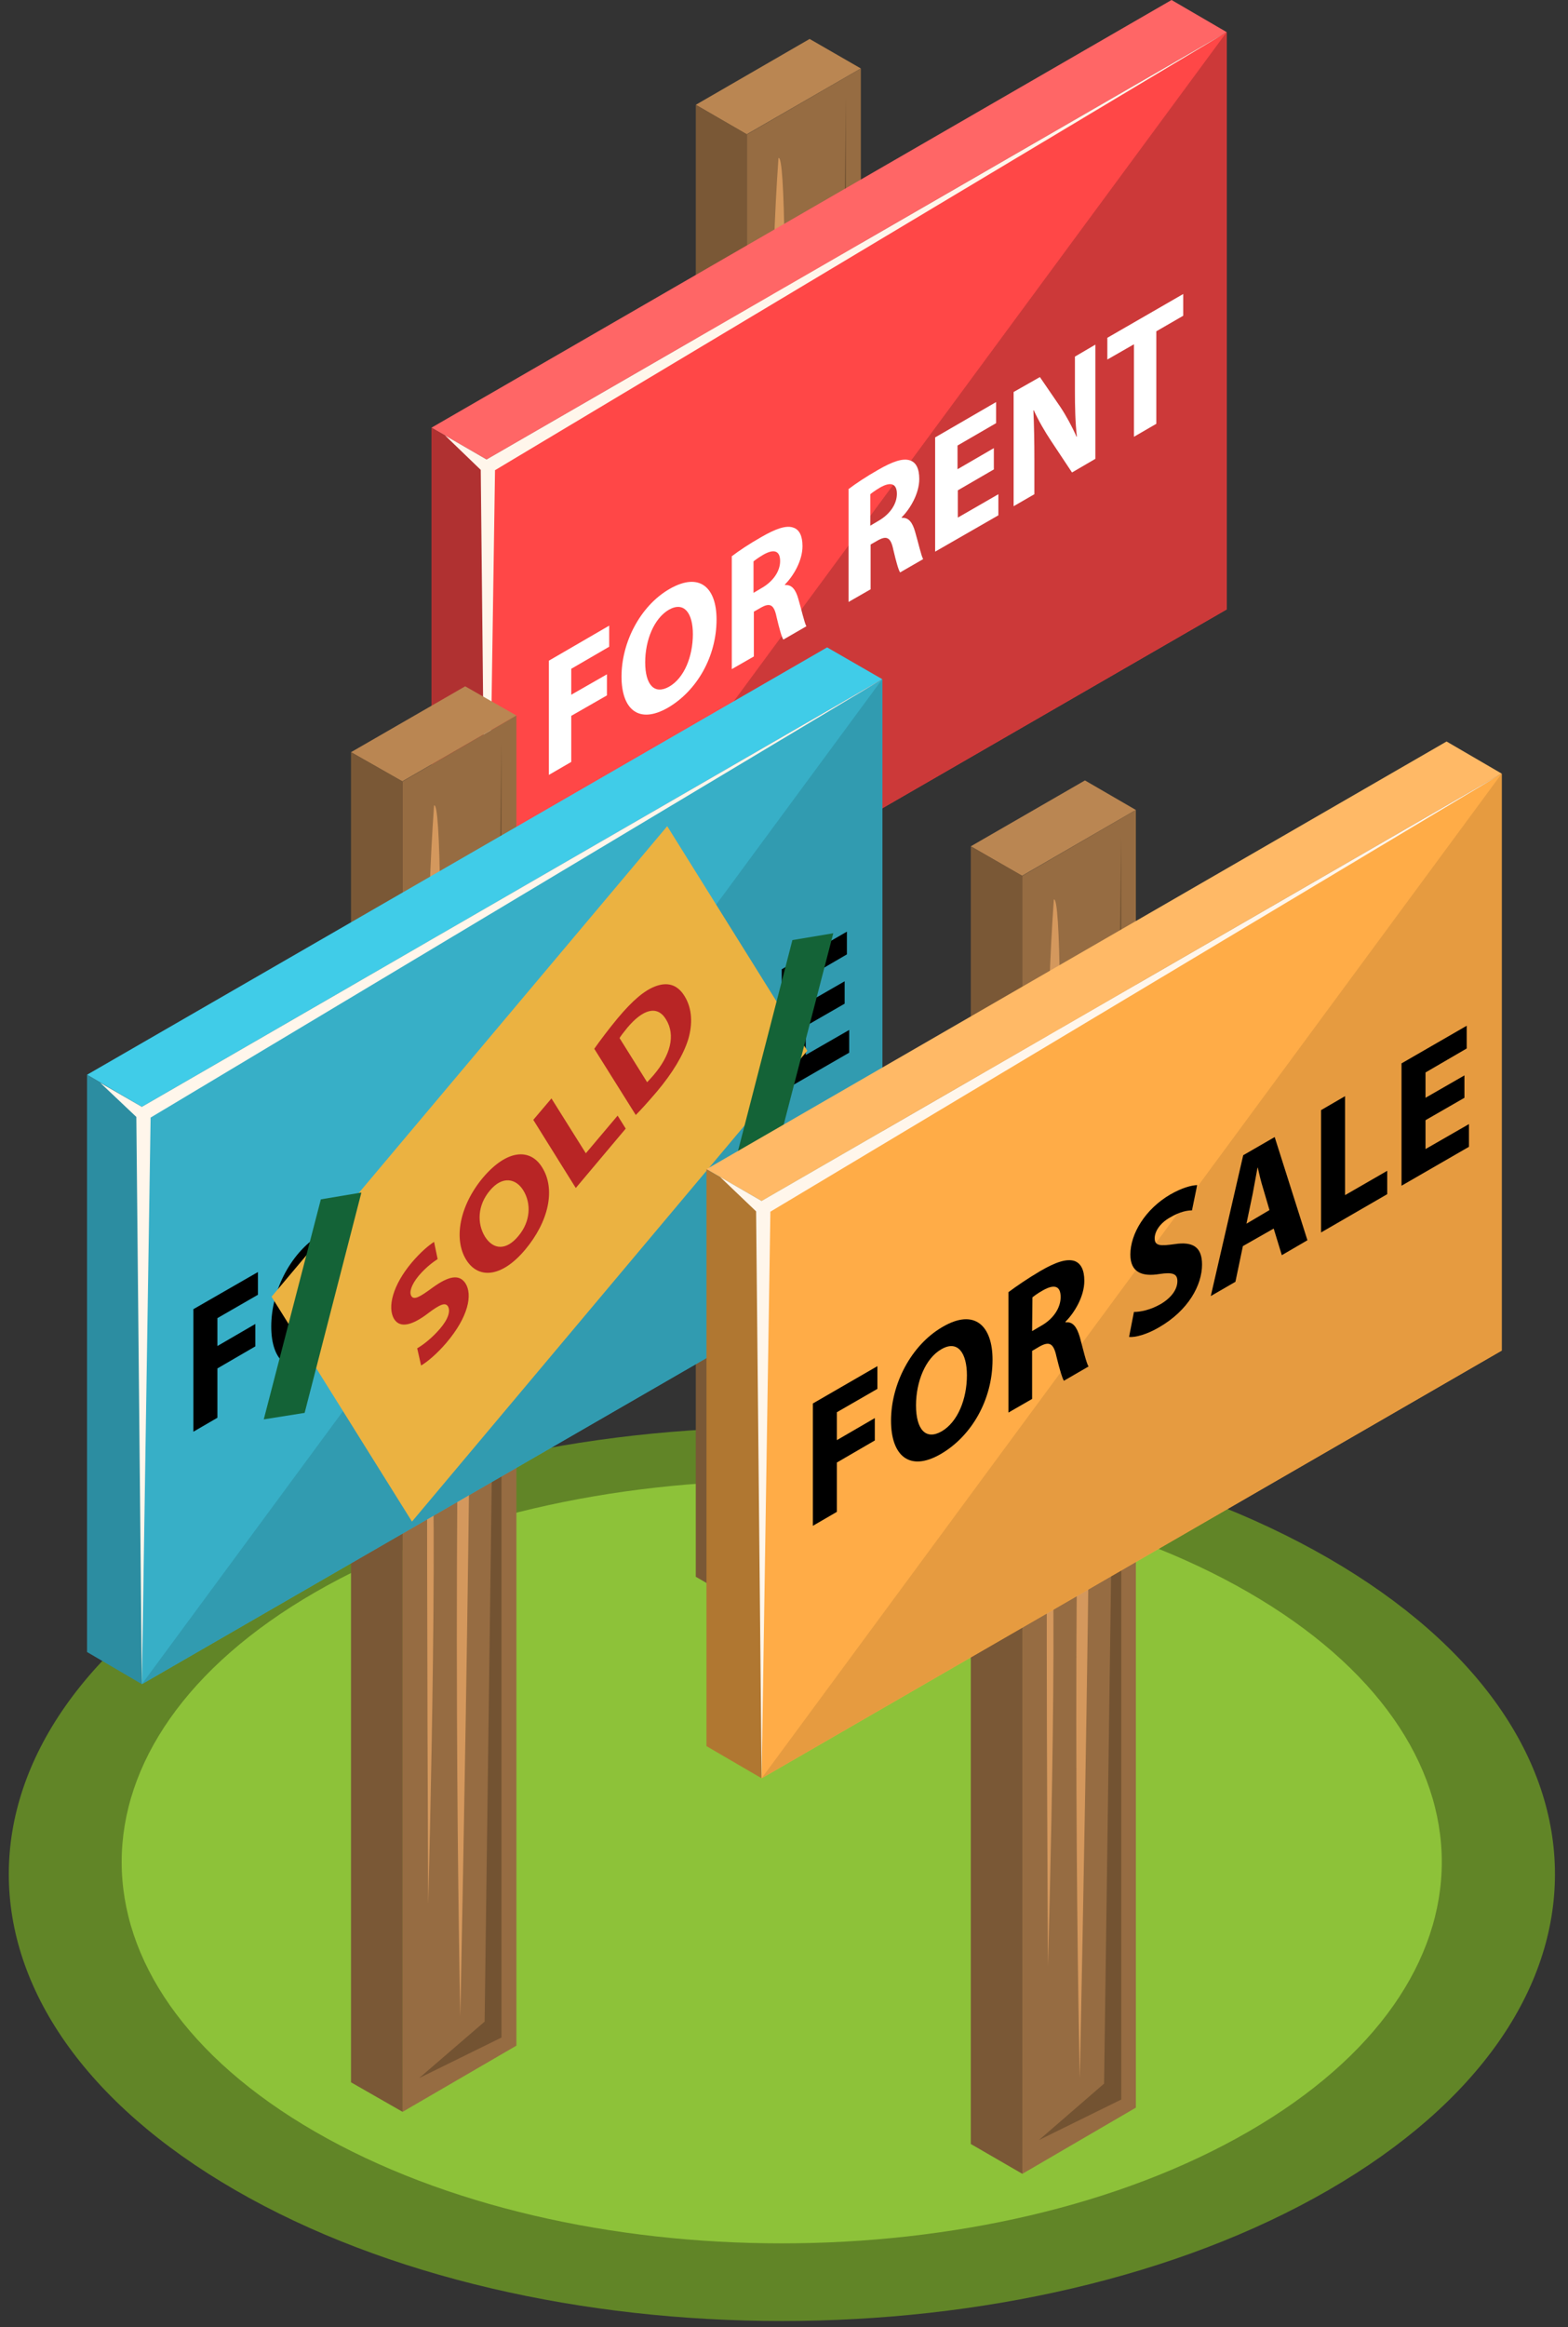 <svg width="120" height="178" viewBox="0 0 120 178" fill="none" xmlns="http://www.w3.org/2000/svg">
<rect x="0" y="0" width="120" height="178" fill="#333333" stroke="none"/>
<g id="Layer_6">
<g id="Group">
<g id="Group_2">
<path id="Vector" d="M101.672 119.186C124.779 132.539 124.779 154.157 101.672 167.511C78.564 180.864 41.111 180.864 18.003 167.511C-5.104 154.157 -5.104 132.539 18.003 119.186C41.086 105.833 78.564 105.833 101.672 119.186Z" fill="#618527"/>
<path id="Vector_2" d="M95.542 121.792C115.274 133.184 115.274 151.651 95.542 163.043C75.811 174.435 43.842 174.435 24.11 163.043C4.379 151.651 4.379 133.184 24.11 121.792C43.842 110.4 75.811 110.4 95.542 121.792Z" fill="#8DC239"/>
</g>
<g id="Group_3">
<g id="Group_4">
<path id="Vector_3" d="M65.882 5.237L57.146 10.276L53.249 8.017L61.961 2.979L65.882 5.237Z" fill="#BA8652"/>
<path id="Vector_4" d="M65.883 117.82L57.171 122.884V10.275L65.883 5.237V117.82Z" fill="#966C42"/>
<path id="Vector_5" d="M53.249 120.601L57.171 122.884V10.276L53.249 8.017V120.601Z" fill="#7A5836"/>
<path id="Vector_6" d="M64.74 7.322L63.449 115.984L58.435 120.303L64.74 117.2V7.322Z" fill="#735332"/>
<path id="Vector_7" d="M62.01 33.904C63.078 32.961 61.588 115.562 61.588 115.562C61.588 115.562 60.769 65.947 62.01 33.904Z" fill="#D4985D"/>
<path id="Vector_8" d="M59.577 12.087C60.644 11.566 59.651 55.721 59.651 55.721C59.651 55.721 58.336 29.436 59.577 12.087Z" fill="#D4985D"/>
<path id="Vector_9" d="M59.056 58.948C60.123 58.6 59.13 106.974 59.13 106.974C59.13 106.974 59.006 71.134 59.056 58.948Z" fill="#D4985D"/>
</g>
<g id="Group_5">
<path id="Vector_10" d="M93.878 2.457L37.239 35.145L33.02 32.713L89.659 0L93.878 2.457Z" fill="#FF6666"/>
<path id="Vector_11" d="M37.239 79.3L33.02 76.867V32.713L37.239 35.145V79.3Z" fill="#B03131"/>
<path id="Vector_12" d="M93.879 46.612L37.24 79.3V35.145L93.879 2.457V46.612Z" fill="#FF4747"/>
<path id="Vector_13" d="M93.879 46.612L37.24 79.3L93.879 2.457V46.612Z" fill="#CC3939"/>
<path id="Vector_14" d="M93.878 2.457L37.239 35.145L34.062 33.308L36.792 35.939L37.239 79.3L37.884 35.964L93.878 2.457Z" fill="#FFF6EB"/>
<g id="Group_6">
<path id="Vector_15" d="M42.006 50.533L46.622 47.853V49.466L43.718 51.154V53.139L46.449 51.576V53.189L43.718 54.753V58.277L42.006 59.27V50.533Z" fill="white"/>
<path id="Vector_16" d="M54.838 47.381C54.838 50.235 53.324 52.842 51.115 54.132C48.856 55.423 47.565 54.231 47.565 51.749C47.565 49.118 49.005 46.339 51.239 45.048C53.572 43.708 54.838 44.974 54.838 47.381ZM49.377 50.657C49.377 52.37 50.072 53.164 51.214 52.519C52.38 51.849 53.026 50.186 53.026 48.498C53.026 46.934 52.38 45.966 51.189 46.636C50.047 47.307 49.377 48.969 49.377 50.657Z" fill="white"/>
<path id="Vector_17" d="M55.98 42.566C56.526 42.144 57.345 41.598 58.263 41.077C59.38 40.432 60.174 40.159 60.72 40.357C61.167 40.506 61.415 40.978 61.415 41.772C61.415 42.889 60.72 44.055 60.075 44.701V44.75C60.596 44.701 60.894 45.098 61.092 45.793C61.341 46.637 61.564 47.654 61.713 47.902L59.951 48.92C59.827 48.746 59.653 48.126 59.429 47.183C59.231 46.215 58.908 46.09 58.213 46.488L57.692 46.785V50.211L56.004 51.179V42.566H55.98ZM57.667 45.346L58.337 44.949C59.181 44.452 59.703 43.683 59.703 42.914C59.703 42.119 59.231 41.97 58.437 42.417C58.015 42.665 57.791 42.839 57.667 42.938V45.346Z" fill="white"/>
<path id="Vector_18" d="M64.916 37.428C65.462 37.007 66.281 36.46 67.2 35.939C68.316 35.294 69.111 35.021 69.657 35.219C70.103 35.368 70.352 35.84 70.352 36.634C70.352 37.751 69.657 38.918 69.011 39.563V39.612C69.533 39.563 69.83 39.96 70.029 40.655C70.277 41.499 70.501 42.517 70.649 42.765L68.887 43.782C68.763 43.609 68.589 42.988 68.366 42.045C68.167 41.077 67.845 40.953 67.15 41.35L66.629 41.648V45.073L64.941 46.041V37.428H64.916ZM66.604 40.208L67.274 39.811C68.118 39.315 68.639 38.545 68.639 37.776C68.639 36.982 68.167 36.833 67.373 37.279C66.951 37.528 66.728 37.701 66.604 37.801V40.208Z" fill="white"/>
<path id="Vector_19" d="M76.084 35.89L73.304 37.503V39.588L76.406 37.801V39.414L71.566 42.194V33.457L76.233 30.752V32.365L73.279 34.078V35.89L76.059 34.276V35.89H76.084Z" fill="white"/>
<path id="Vector_20" d="M77.573 38.719V29.983L79.584 28.841L81.147 31.124C81.594 31.794 82.041 32.614 82.388 33.408L82.413 33.383C82.289 32.291 82.264 31.124 82.264 29.834V27.277L83.828 26.359V35.096L82.041 36.138L80.427 33.706C79.981 33.035 79.484 32.192 79.112 31.372L79.087 31.397C79.137 32.514 79.162 33.755 79.162 35.17V37.801L77.573 38.719Z" fill="white"/>
<path id="Vector_21" d="M86.78 26.334L84.745 27.5V25.837L90.553 22.487V24.15L88.493 25.341V32.415L86.78 33.408V26.334Z" fill="white"/>
</g>
</g>
</g>
<g id="Group_7">
<g id="Group_8">
<g id="Group_9">
<path id="Vector_22" d="M39.522 54.727L30.785 59.766L26.863 57.532L35.6 52.494L39.522 54.727Z" fill="#BA8652"/>
<path id="Vector_23" d="M39.521 156.464L30.81 161.528V59.766L39.521 54.727V156.464Z" fill="#966C42"/>
<path id="Vector_24" d="M26.863 159.269L30.81 161.528V59.766L26.863 57.532V159.269Z" fill="#7A5836"/>
<path id="Vector_25" d="M38.379 56.837L37.088 154.628L32.074 158.947L38.379 155.844V56.837Z" fill="#735332"/>
<path id="Vector_26" d="M35.648 83.419C36.715 82.476 35.226 154.231 35.226 154.231C35.226 154.231 34.407 115.437 35.648 83.419Z" fill="#D4985D"/>
<path id="Vector_27" d="M33.218 61.603C34.286 61.082 33.293 105.237 33.293 105.237C33.293 105.237 31.977 78.952 33.218 61.603Z" fill="#D4985D"/>
<path id="Vector_28" d="M32.697 108.463C33.764 108.116 32.772 145.643 32.772 145.643C32.772 145.643 32.648 120.625 32.697 108.463Z" fill="#D4985D"/>
</g>
<g id="Group_10">
<path id="Vector_29" d="M67.52 51.948L10.856 84.661L6.661 82.204L63.3 49.516L67.52 51.948Z" fill="#40CCE8"/>
<path id="Vector_30" d="M10.856 128.815L6.661 126.358V82.203L10.856 84.661V128.815Z" fill="#2C8DA1"/>
<path id="Vector_31" d="M67.52 96.103L10.856 128.815V84.66L67.52 51.948V96.103Z" fill="#37AFC7"/>
<path id="Vector_32" d="M67.52 96.103L10.856 128.815L67.52 51.948V96.103Z" fill="#319BB0"/>
<path id="Vector_33" d="M67.52 51.948L10.856 84.66L7.679 82.824L10.434 85.43L10.856 128.815L11.526 85.48L67.52 51.948Z" fill="#FFF6EB"/>
<g id="Group_11">
<path id="Vector_34" d="M14.776 100.148L19.74 97.294V99.032L16.638 100.819V102.953L19.542 101.265V102.978L16.638 104.666V108.438L14.801 109.506V100.148H14.776Z" fill="black"/>
<path id="Vector_35" d="M28.527 96.798C28.527 99.876 26.914 102.655 24.556 104.02C22.149 105.41 20.759 104.12 20.759 101.464C20.759 98.659 22.298 95.681 24.705 94.291C27.187 92.851 28.527 94.217 28.527 96.798ZM22.695 100.297C22.695 102.134 23.439 102.978 24.655 102.283C25.896 101.563 26.591 99.801 26.591 97.989C26.591 96.301 25.896 95.259 24.631 96.004C23.415 96.698 22.695 98.486 22.695 100.297Z" fill="black"/>
<path id="Vector_36" d="M29.744 91.636C30.34 91.189 31.209 90.593 32.176 90.022C33.368 89.327 34.212 89.054 34.807 89.253C35.279 89.427 35.552 89.923 35.552 90.792C35.552 91.983 34.807 93.224 34.112 93.919V93.969C34.683 93.919 34.981 94.341 35.205 95.086C35.453 96.004 35.701 97.071 35.875 97.344L33.988 98.436C33.864 98.238 33.666 97.592 33.417 96.575C33.194 95.532 32.847 95.408 32.102 95.83L31.556 96.153V99.826L29.744 100.869V91.636ZM31.556 94.614L32.276 94.192C33.194 93.671 33.74 92.827 33.74 92.008C33.74 91.139 33.244 91.015 32.4 91.487C31.953 91.735 31.705 91.933 31.581 92.033V94.614H31.556Z" fill="black"/>
<path id="Vector_37" d="M39.373 93.125C39.869 93.125 40.614 92.976 41.408 92.529C42.252 92.032 42.699 91.387 42.699 90.767C42.699 90.196 42.326 90.072 41.334 90.221C39.993 90.469 39.1 90.097 39.1 88.731C39.1 87.143 40.242 85.257 42.153 84.14C43.071 83.618 43.741 83.445 44.213 83.42L43.816 85.356C43.493 85.356 42.922 85.43 42.128 85.902C41.334 86.349 40.961 86.994 40.961 87.49C40.961 88.086 41.408 88.086 42.475 87.937C43.915 87.714 44.585 88.185 44.585 89.501C44.585 91.064 43.543 93 41.309 94.291C40.391 94.837 39.472 95.085 39.025 95.036L39.373 93.125Z" fill="black"/>
<path id="Vector_38" d="M47.687 88.111L47.116 90.841L45.23 91.933L47.712 81.161L50.119 79.771L52.626 87.664L50.665 88.806L50.045 86.77L47.687 88.111ZM49.747 85.331L49.25 83.643C49.101 83.172 48.953 82.551 48.853 82.079L48.828 82.104C48.704 82.725 48.58 83.494 48.456 84.115L47.984 86.373L49.747 85.331Z" fill="black"/>
<path id="Vector_39" d="M53.693 77.686L55.53 76.619V84.189L58.757 82.328V84.115L53.693 87.043V77.686Z" fill="black"/>
<path id="Vector_40" d="M64.641 76.768L61.663 78.481V80.69L64.989 78.778V80.516L59.826 83.494V74.137L64.815 71.258V72.996L61.663 74.832V76.768L64.641 75.055V76.768Z" fill="black"/>
</g>
</g>
</g>
<g id="Group_12">
<path id="Vector_41" d="M61.785 80.367L31.529 116.381L20.782 99.181L51.063 63.192L61.785 80.367Z" fill="#EBB241"/>
<g id="Group_13">
<path id="Vector_42" d="M31.928 103.127C32.4 102.854 33.07 102.333 33.665 101.638C34.311 100.893 34.484 100.273 34.286 99.925C34.087 99.603 33.69 99.752 32.797 100.422C31.605 101.34 30.637 101.638 30.166 100.893C29.62 100 30.066 98.287 31.506 96.575C32.201 95.756 32.772 95.284 33.219 94.986L33.492 96.302C33.194 96.5 32.648 96.873 32.052 97.568C31.456 98.287 31.307 98.858 31.481 99.131C31.68 99.454 32.126 99.206 33.07 98.511C34.36 97.568 35.154 97.444 35.626 98.163C36.172 99.032 35.849 100.72 34.162 102.705C33.467 103.524 32.672 104.195 32.226 104.443L31.928 103.127Z" fill="#B82525"/>
<path id="Vector_43" d="M41.483 89.278C42.551 90.965 41.98 93.447 40.193 95.582C38.381 97.741 36.594 97.84 35.675 96.351C34.708 94.788 35.154 92.256 36.941 90.097C38.828 87.863 40.59 87.838 41.483 89.278ZM37.115 94.589C37.76 95.607 38.753 95.656 39.672 94.539C40.615 93.422 40.664 92.033 40.044 91.04C39.473 90.121 38.431 89.923 37.487 91.065C36.544 92.181 36.495 93.571 37.115 94.589Z" fill="#B82525"/>
<path id="Vector_44" d="M40.813 85.654L42.203 84.016L44.834 88.21L47.267 85.331L47.887 86.324L44.065 90.866L40.813 85.654Z" fill="#B82525"/>
<path id="Vector_45" d="M45.48 80.218C45.951 79.548 46.572 78.729 47.267 77.885C48.433 76.495 49.302 75.776 50.121 75.453C51.014 75.105 51.809 75.254 52.379 76.173C53 77.165 53 78.357 52.677 79.474C52.305 80.69 51.461 82.08 50.27 83.495C49.55 84.338 49.029 84.909 48.656 85.282L45.48 80.218ZM49.525 82.775C49.649 82.651 49.848 82.427 50.022 82.229C51.287 80.74 51.734 79.201 50.965 77.96C50.295 76.868 49.203 77.19 48.011 78.605C47.713 78.977 47.515 79.225 47.415 79.399L49.525 82.775Z" fill="#B82525"/>
</g>
<path id="Vector_46" d="M23.314 108.066L20.186 108.563L24.555 91.735L27.657 91.214L23.314 108.066Z" fill="#146337"/>
<path id="Vector_47" d="M59.402 88.235L56.3 88.731L60.643 71.904L63.771 71.382L59.402 88.235Z" fill="#146337"/>
</g>
</g>
<g id="Group_14">
<g id="Group_15">
<path id="Vector_48" d="M86.929 61.951L78.218 66.989L74.296 64.731L83.032 59.692L86.929 61.951Z" fill="#BA8652"/>
<path id="Vector_49" d="M86.929 161.206L78.242 166.269V66.989L86.929 61.951V161.206Z" fill="#966C42"/>
<path id="Vector_50" d="M74.296 163.986L78.242 166.269V66.989L74.296 64.731V163.986Z" fill="#7A5836"/>
<path id="Vector_51" d="M85.811 64.036L84.496 159.369L79.507 163.688L85.811 160.585V64.036Z" fill="#735332"/>
<path id="Vector_52" d="M83.057 90.618C84.124 89.674 82.635 158.947 82.635 158.947C82.635 158.947 81.816 122.66 83.057 90.618Z" fill="#D4985D"/>
<path id="Vector_53" d="M80.651 68.802C81.718 68.28 80.725 112.435 80.725 112.435C80.725 112.435 79.41 86.151 80.651 68.802Z" fill="#D4985D"/>
<path id="Vector_54" d="M80.129 115.662C81.197 115.314 80.204 150.36 80.204 150.36C80.204 150.36 80.055 127.824 80.129 115.662Z" fill="#D4985D"/>
</g>
<g id="Group_16">
<path id="Vector_55" d="M114.926 59.171L58.287 91.859L54.067 89.427L110.707 56.714L114.926 59.171Z" fill="#FFB966"/>
<path id="Vector_56" d="M58.287 136.014L54.067 133.556V89.427L58.287 91.859V136.014Z" fill="#B07731"/>
<path id="Vector_57" d="M114.926 103.301L58.287 136.014V91.859L114.926 59.171V103.301Z" fill="#FFAC47"/>
<path id="Vector_58" d="M114.926 103.301L58.287 136.014L114.926 59.171V103.301Z" fill="#E69B40"/>
<path id="Vector_59" d="M114.927 59.171L58.287 91.859L55.11 90.022L57.865 92.653L58.287 136.014L58.958 92.678L114.927 59.171Z" fill="#FFF6EB"/>
<g id="Group_17">
<path id="Vector_60" d="M62.209 107.347L67.148 104.492V106.23L64.046 108.017V110.151L66.95 108.464V110.176L64.046 111.864V115.637L62.209 116.704V107.347Z" fill="black"/>
<path id="Vector_61" d="M75.96 103.996C75.96 107.073 74.347 109.853 71.989 111.218C69.581 112.608 68.191 111.318 68.191 108.662C68.191 105.857 69.73 102.879 72.138 101.489C74.595 100.049 75.96 101.415 75.96 103.996ZM70.103 107.495C70.103 109.332 70.847 110.176 72.063 109.481C73.304 108.761 73.999 106.999 73.999 105.187C73.999 103.499 73.304 102.457 72.038 103.202C70.822 103.897 70.103 105.684 70.103 107.495Z" fill="black"/>
<path id="Vector_62" d="M77.176 98.834C77.772 98.387 78.64 97.791 79.608 97.221C80.799 96.526 81.643 96.253 82.239 96.451C82.711 96.625 82.984 97.121 82.984 97.965C82.984 99.156 82.239 100.397 81.544 101.092V101.142C82.115 101.068 82.413 101.514 82.636 102.259C82.884 103.177 83.133 104.245 83.306 104.518L81.42 105.61C81.296 105.411 81.097 104.766 80.849 103.748C80.626 102.706 80.278 102.582 79.534 103.004L78.988 103.326V107L77.176 108.042V98.834ZM78.988 101.812L79.707 101.39C80.626 100.869 81.172 100.025 81.172 99.206C81.172 98.337 80.675 98.213 79.832 98.685C79.385 98.933 79.137 99.132 79.013 99.231L78.988 101.812Z" fill="black"/>
<path id="Vector_63" d="M86.781 100.347C87.277 100.347 88.022 100.199 88.816 99.752C89.66 99.255 90.106 98.61 90.106 97.99C90.106 97.419 89.734 97.295 88.741 97.444C87.401 97.667 86.507 97.319 86.507 95.954C86.507 94.366 87.649 92.48 89.56 91.363C90.479 90.841 91.149 90.668 91.62 90.643L91.223 92.579C90.901 92.579 90.33 92.653 89.535 93.125C88.741 93.572 88.369 94.217 88.369 94.713C88.369 95.309 88.816 95.309 89.883 95.16C91.323 94.937 91.993 95.408 91.993 96.724C91.993 98.287 90.95 100.223 88.716 101.514C87.798 102.06 86.88 102.308 86.408 102.259L86.781 100.347Z" fill="black"/>
<path id="Vector_64" d="M95.119 95.309L94.548 98.039L92.662 99.131L95.144 88.359L97.552 86.969L100.058 94.862L98.098 96.004L97.477 93.969L95.119 95.309ZM97.154 92.554L96.658 90.866C96.509 90.395 96.36 89.774 96.261 89.303L96.236 89.327C96.112 89.948 95.988 90.717 95.864 91.338L95.392 93.596L97.154 92.554Z" fill="black"/>
<path id="Vector_65" d="M101.102 84.909L102.938 83.842V91.412L106.165 89.551V91.338L101.102 94.266V84.909Z" fill="black"/>
<path id="Vector_66" d="M112.074 83.966L109.095 85.679V87.888L112.421 85.977V87.714L107.259 90.692V81.335L112.248 78.456V80.194L109.095 82.03V83.966L112.074 82.254V83.966Z" fill="black"/>
</g>
</g>
</g>
</g>
</g>
</svg>
